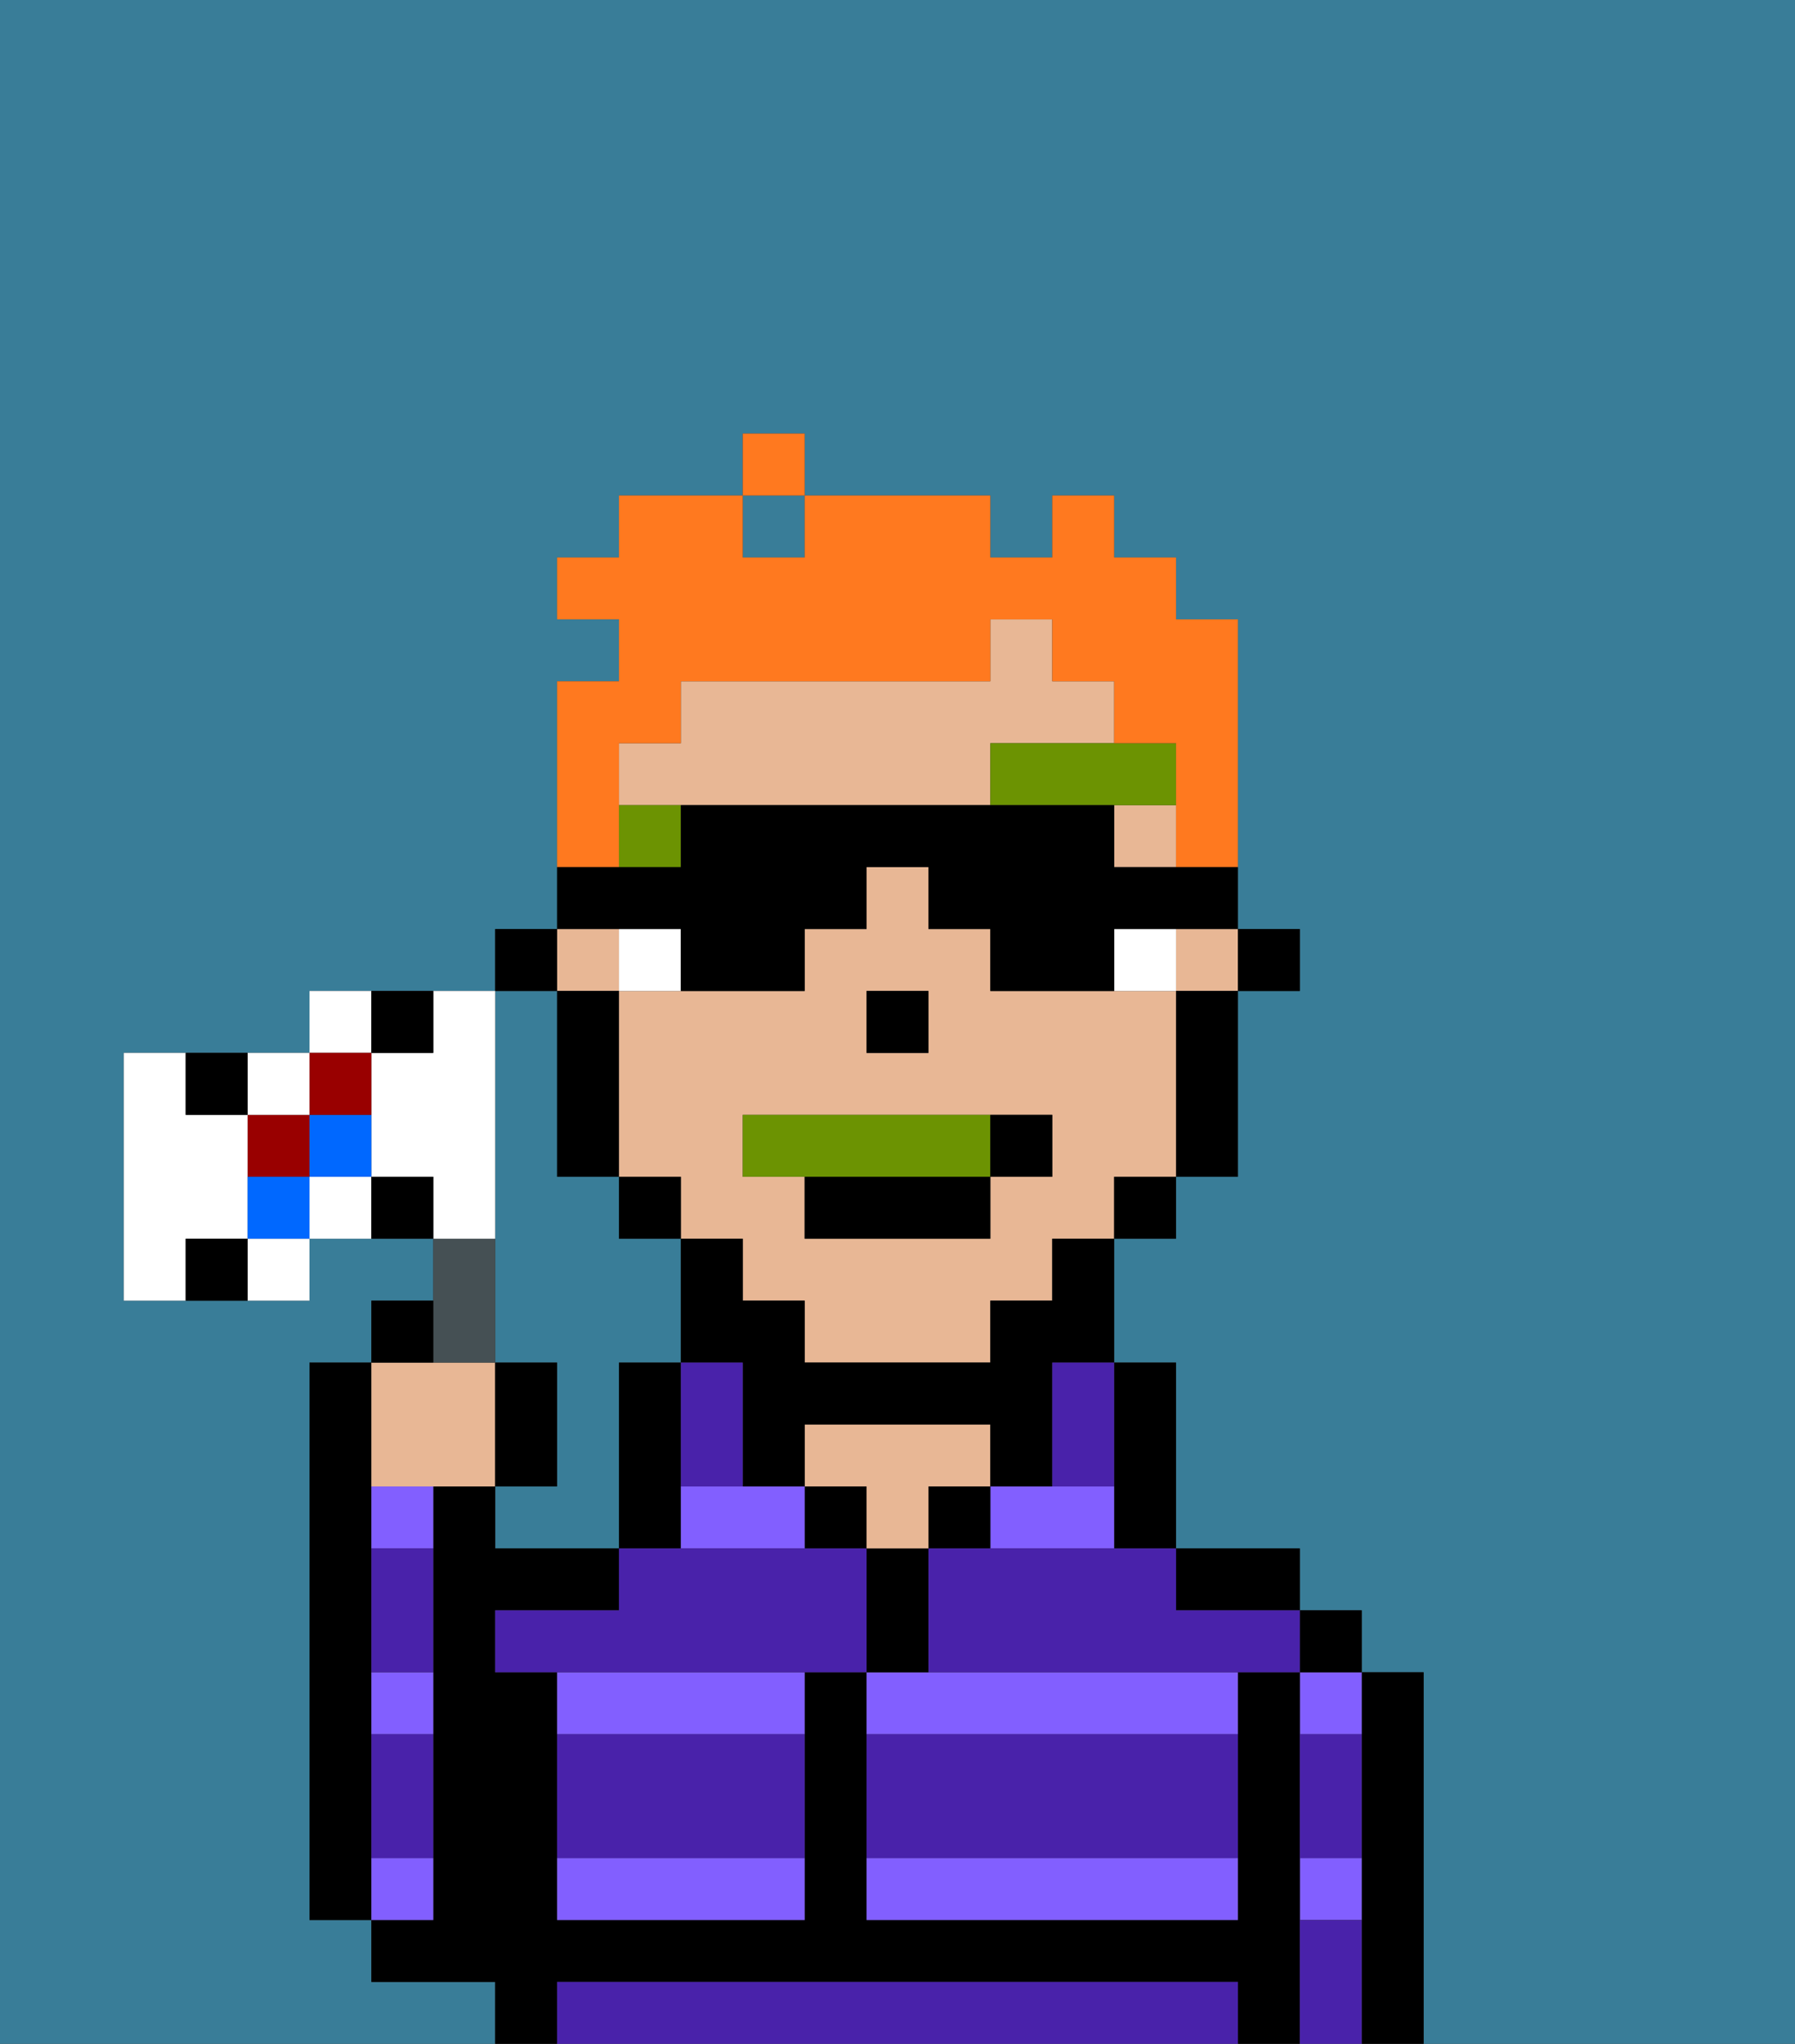 <svg xmlns="http://www.w3.org/2000/svg" viewBox="0 0 29 33"><rect x="0" y="0" width="29" height="33" fill="#333333" stroke="none"/><defs><style>polygon,rect,path{shape-rendering:crispedges;}.va15-1{fill:#397d98;}.va15-2{fill:#000000;}.va15-3{fill:#825fff;}.va15-4{fill:#e8b795;}.va15-5{fill:#4922aa;}.va15-6{fill:#ffffff;}.va15-7{fill:#6c9302;}.va15-8{fill:#6c9302;}.va15-9{fill:#ff791f;}.va15-10{fill:#455054;}.va15-11{fill:#900;}.va15-12{fill:#0068ff;}</style></defs><path class="va15-1" d="M10,22h1V20H10V19H9V16H8v6H9v2H8v1h2V22Z"/><path class="va15-1" d="M10,18V16h0v3h0Z"/><path class="va15-1" d="M7,32H6V31H5V22H6V21H7V20H5v1H2V17H5V16H8V15H9v1H9V11h1V10H9V9h1V8h2V7h1V8h3V9h1V8h1V9h1v1h1v5h1v1H20v3H19v1H18v2h1v3h2v1h1v1h1v6h6V0H0V33H8V32Z"/><rect class="va15-1" x="12" y="8" width="1" height="1"/><rect class="va15-1" x="11" y="19" height="1"/><rect class="va15-1" x="14" y="17" width="1"/><rect class="va15-1" x="12" y="20" height="1"/><path class="va15-2" d="M6,29V22H5v9H6V29Z"/><path class="va15-2" d="M23,27H22v6h1V27Z"/><path class="va15-3" d="M22,27H21v1h1Z"/><path class="va15-3" d="M22,30H21v1h1Z"/><rect class="va15-2" x="21" y="26" width="1" height="1"/><path class="va15-2" d="M9,32H20v1h1V27H20v4H14V27H13v4H9V27H8V26h2V25H8V24H7v7H6v1H8v1H9Z"/><path class="va15-2" d="M20,26h1V25H19v1Z"/><path class="va15-2" d="M18,25h1V22H18v3Z"/><polygon class="va15-3" points="17 24 16 24 16 25 18 25 18 24 17 24"/><path class="va15-3" d="M14,31h6V30H14Z"/><path class="va15-3" d="M14,27v1h6V27H14Z"/><rect class="va15-2" x="15" y="24" width="1" height="1"/><path class="va15-2" d="M15,26V25H14v2h1Z"/><rect class="va15-2" x="13" y="24" width="1" height="1"/><path class="va15-4" d="M16,24V23H13v1h1v1h1V24Z"/><path class="va15-2" d="M11,24V22H10v3h1Z"/><polygon class="va15-3" points="12 24 11 24 11 25 13 25 13 24 12 24"/><path class="va15-3" d="M9,28h4V27H9Z"/><path class="va15-3" d="M9,31h4V30H9Z"/><path class="va15-3" d="M6,31H7V30H6Z"/><path class="va15-3" d="M6,28H7V27H6Z"/><path class="va15-3" d="M6,25H7V24H6Z"/><path class="va15-4" d="M16,13V12h2V11H17V10H16v1H11v1H10v1h8v1h1V13Z"/><rect class="va15-4" x="19" y="15" width="1" height="1"/><path class="va15-4" d="M10,16h0V15H9v1Z"/><path class="va15-4" d="M19,16H16V15H15V14H14v1H13v1H10v3h1v1h1v1h1v1h3V21h1V20h1V19h1V16Zm-5,1V16h1v1H14Zm3,2H16v1H13V19H12V18h5Z"/><path class="va15-2" d="M19,16v3h1V16Z"/><rect class="va15-2" x="18" y="19" width="1" height="1"/><path class="va15-2" d="M17,21H16v1H13V21H12V20H11v2h1v2h1V23h3v1h1V22h1V20H17Z"/><rect class="va15-2" x="16" y="10" width="1"/><rect class="va15-2" x="10" y="10" height="1"/><polygon class="va15-2" points="10 19 10 19 10 20 11 20 11 19 10 19"/><path class="va15-2" d="M9,19h1V16H9v3Z"/><rect class="va15-2" x="8" y="15" width="1" height="1"/><polygon class="va15-2" points="15 16 15 16 14 16 14 17 15 17 15 16"/><path class="va15-5" d="M19,32H9v1H20V32Z"/><path class="va15-5" d="M14,29v1h6V28H14Z"/><path class="va15-5" d="M9,29v1h4V28H9Z"/><path class="va15-5" d="M13,25H10v1H8v1h6V25Z"/><path class="va15-5" d="M20,26H19V25H15v2h6V26Z"/><path class="va15-5" d="M6,29v1H7V28H6Z"/><path class="va15-5" d="M6,26v1H7V25H6Z"/><path class="va15-5" d="M21,31v2h1V31Z"/><path class="va15-5" d="M22,29V28H21v2h1Z"/><path class="va15-5" d="M12,23V22H11v2h1Z"/><path class="va15-5" d="M17,23v1h1V22H17Z"/><path class="va15-6" d="M11,15H10v1h1Z"/><path class="va15-6" d="M19,16V15H18v1Z"/><polygon class="va15-7" points="16 13 19 13 19 12 18 12 18 12 16 12 16 13"/><path class="va15-7" d="M10,14h1V13H10Z"/><path class="va15-8" d="M12,18v1h4V18Z"/><path class="va15-2" d="M13,20h3V19H13Z"/><path class="va15-2" d="M16,19h1V18H16Z"/><path class="va15-9" d="M10,13V12h1V11h5V10h1v1h1v1h1v2h1V10H19V9H18V8H17V9H16V8H13V7H12V8H10V9H9v1h1v1H9v3h1Zm2-5h1V9H12Z"/><path class="va15-2" d="M11,15v1h2V15h1V14h1v1h1v1h2V15h2v1h1V15H20V14H18V13H11v1H9v1h2Z"/><path class="va15-4" d="M7,22H6v2H8V22Z"/><path class="va15-10" d="M8,22V20H7v2Z"/><path class="va15-2" d="M7,21H6v1H7Z"/><path class="va15-2" d="M9,22H8v2H9Z"/><path class="va15-6" d="M8,19V16H7v1H6v2H7v1H8Z"/><path class="va15-6" d="M6,16H5v1H6Z"/><path class="va15-6" d="M5,19v1H6V19Z"/><rect class="va15-11" x="4" y="18" width="1" height="1"/><path class="va15-6" d="M5,18V17H4v1Z"/><path class="va15-6" d="M4,21H5V20H4Z"/><path class="va15-6" d="M4,20V18H3V17H2v4H3V20Z"/><path class="va15-12" d="M5,19H6V18H5Z"/><path class="va15-12" d="M4,19v1H5V19Z"/><path class="va15-11" d="M6,18V17H5v1Z"/><path class="va15-2" d="M7,17V16H6v1Z"/><path class="va15-2" d="M6,19v1H7V19Z"/><path class="va15-2" d="M4,18V17H3v1Z"/><path class="va15-2" d="M3,20v1H4V20Z"/></svg>